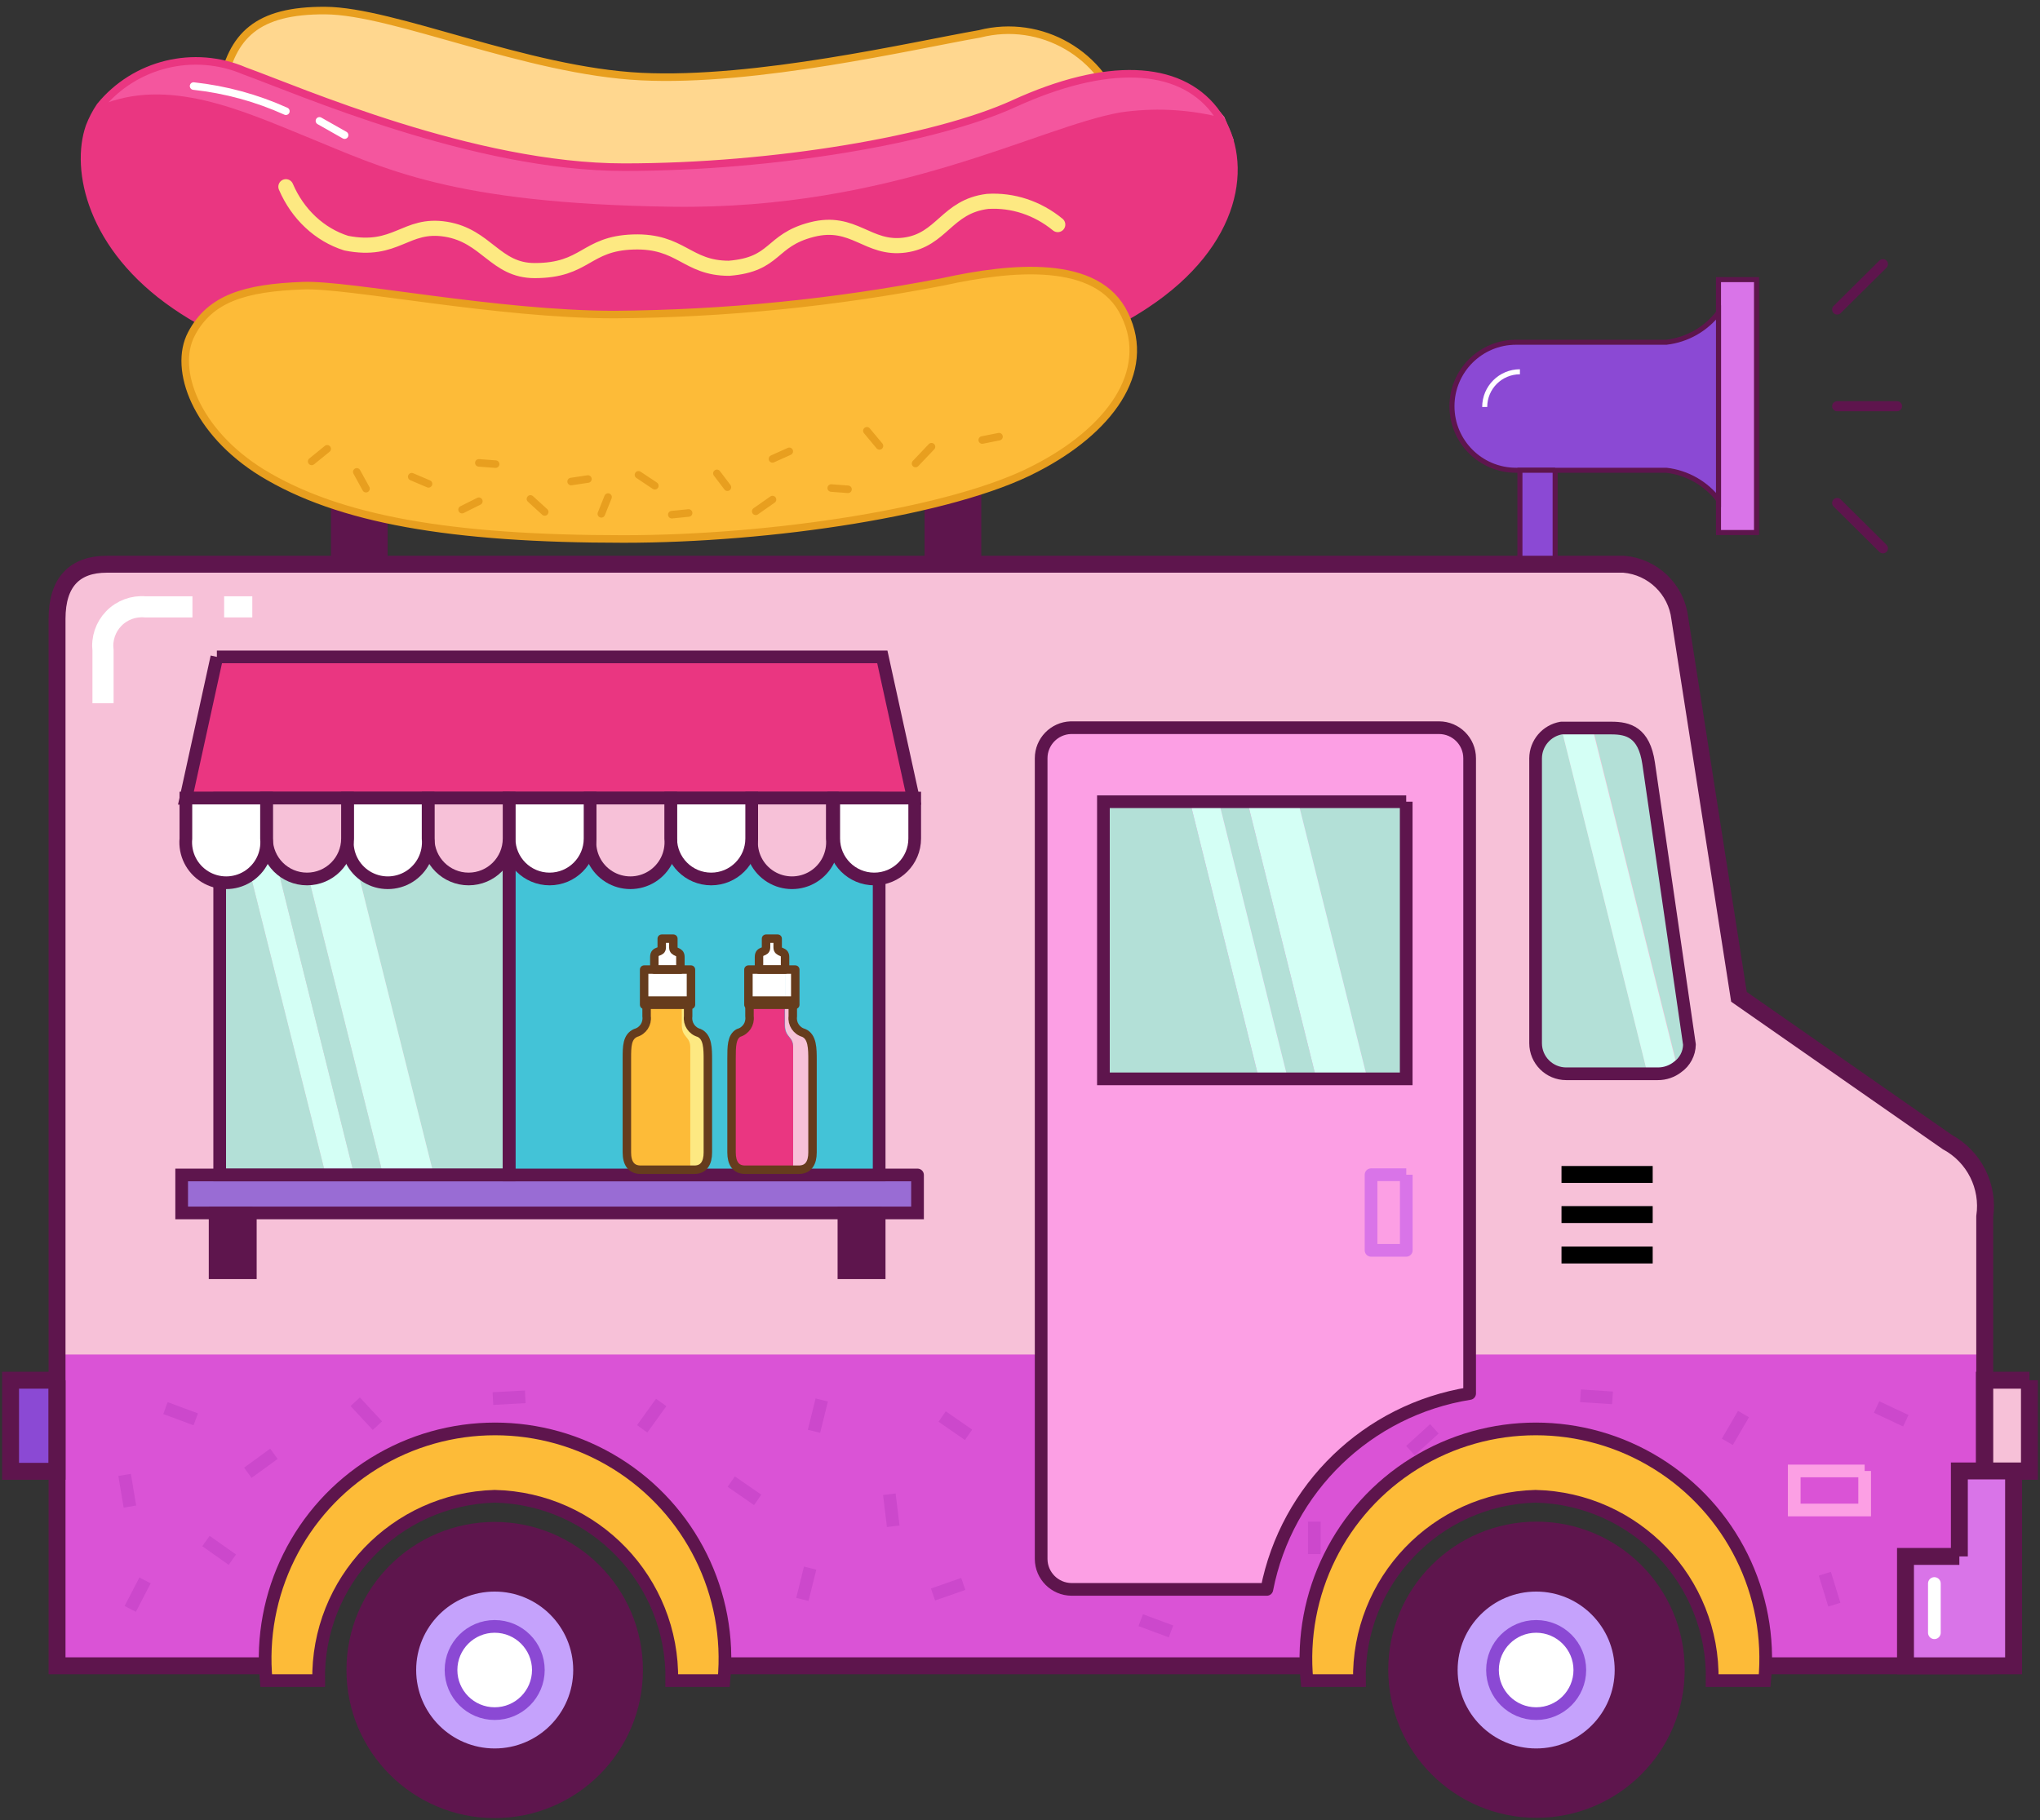 <svg xmlns="http://www.w3.org/2000/svg" xmlns:xlink="http://www.w3.org/1999/xlink" version="1.1" width="243.148" height="217.011" viewBox="-0.252 -0.81 243.148 217.011"><rect x="-0.252" y="-0.81" width="243.148" height="217.011" fill="#333333" stroke="none"/><g><g data-paper-data="{&quot;isPaintingLayer&quot;:true}" fill-rule="nonzero" stroke-linecap="none" stroke-linejoin="none" stroke-miterlimit="10" stroke-dasharray="" stroke-dashoffset="0" font-family="none" font-weight="none" font-size="none" text-anchor="none" style="mix-blend-mode: normal"><g data-paper-data="{&quot;index&quot;:null}" id="Group" stroke-linejoin="miter"><path d="M 209.108 62.678 L 204.576 62.678 L 204.576 32.528 L 209.108 32.528 Z " id="Rectangle" fill="#d974e8" stroke="#5e154d" stroke-width="0.6" stroke-linecap="butt"/><g id="Path"><path d="M 180.446 39.992 L 198.365 39.992 C 200.828 39.708 203.069 38.436 204.576 36.47 L 204.576 58.778 C 203.069 56.812 200.828 55.541 198.365 55.256 L 180.446 55.256 C 176.228 55.256 172.808 51.839 172.808 47.624 C 172.808 43.409 176.228 39.992 180.446 39.992 Z " id="ID0.9750461364164948" fill="#8b49d4" stroke="#5e154d" stroke-width="0.6" stroke-linecap="butt"/><path d="M 185.104 55.256 L 185.104 66.452 L 180.908 66.452 L 180.908 55.256 L 185.104 55.256 " id="ID0.5103195155970752" fill="#8b49d4" stroke="#5e154d" stroke-width="0.6" stroke-linecap="butt"/><path d="M 176.711 47.708 C 176.711 45.392 178.59 43.515 180.908 43.515 " id="ID0.19552338356152177" fill="none" stroke="#ffffff" stroke-width="0.6" stroke-linecap="butt"/><path d="M 225.852 47.624 L 218.718 47.624 " id="ID0.5240193833597004" fill="none" stroke="#5e154d" stroke-width="1.2" stroke-linecap="round"/><path d="M 224.174 64.565 L 218.718 59.155 " id="ID0.7887561917304993" fill="none" stroke="#5e154d" stroke-width="1.2" stroke-linecap="round"/><path d="M 224.174 30.683 L 218.718 36.093 " id="ID0.21348640322685242" fill="none" stroke="#5e154d" stroke-width="1.2" stroke-linecap="round"/></g></g><g data-paper-data="{&quot;index&quot;:null}" id="Group" stroke-linecap="butt" stroke-linejoin="miter"><path d="M 6.593 72.959 C 6.593 68.556 8.733 66.46 12.51 66.46 L 193.338 66.46 C 196.815 66.755 199.604 69.454 200.01 72.917 L 207.06 118.036 L 231.904 135.355 C 235.106 137.092 236.882 140.642 236.352 144.244 L 236.352 161.814 L 6.593 161.814 Z " id="Path" fill="#f7c1d8" stroke-width="1" stroke="none"/><path d="M 236.352 160.682 L 236.352 197.792 L 208.235 197.792 C 208.304 190.961 205.613 184.392 200.771 179.57 C 195.929 174.748 189.346 172.08 182.511 172.171 C 175.774 172.119 169.31 174.831 164.63 179.674 C 159.95 184.517 157.464 191.066 157.751 197.792 L 84.186 197.792 C 83.625 183.805 72.114 172.755 58.105 172.755 C 44.096 172.755 32.585 183.805 32.024 197.792 L 6.593 197.792 L 6.593 160.682 Z " id="Path" fill="#da53d6" stroke-width="1" stroke="none"/></g><path d="M 115.95 54.382 L 115.95 66.5 L 110.705 66.5 L 110.705 54.382 L 115.95 54.382 " data-paper-data="{&quot;index&quot;:null}" id="Path" fill="#5e154d" stroke="#5e154d" stroke-width="1.512" stroke-linecap="round" stroke-linejoin="round"/><path d="M 45.197 54.256 L 45.197 66.374 L 39.952 66.374 L 39.952 54.256 L 45.197 54.256 " data-paper-data="{&quot;index&quot;:null}" id="Path" fill="#5e154d" stroke="#5e154d" stroke-width="1.512" stroke-linecap="round" stroke-linejoin="round"/><g data-paper-data="{&quot;index&quot;:null}" id="Hotdog"><path d="M 123.879 28.271 C 117.348 31.68 96.154 35.257 76.392 34.289 C 56.63 33.321 41.04 30.585 34.635 26.377 C 26.208 20.611 25.028 15.644 26.208 9.541 C 27.388 3.439 30.337 0.408 38.512 0.45 C 46.686 0.493 62.487 7.647 76.181 8.321 C 89.875 8.994 108.541 4.617 116.505 3.228 C 123.849 1.35 131.345 5.693 133.359 12.993 C 134.792 18.001 133.233 23.304 123.879 28.271 Z " id="Path" fill="#ffd78f" stroke="#e89f1f" stroke-width="0.9" stroke-linecap="butt" stroke-linejoin="round"/><path d="M 135.517 15.952 C 125.671 17.662 107.438 26.689 80.984 26.445 C 54.531 26.201 46.734 21.579 37.395 17.752 C 29.619 14.698 7.815 15.987 11.968 11.064 C 16.121 6.141 23.205 5.106 29.25 7.621 C 35.674 9.86 57.41 19.083 75.37 19.083 C 93.33 19.083 110.901 15.949 121.93 11.064 C 132.959 6.178 141.413 7.838 145.681 13.131 L 146.822 15.952 C 142.998 15.168 139.369 15.303 135.517 15.952 Z " id="Path" fill="#f4569e" stroke="none" stroke-width="1" stroke-linecap="butt" stroke-linejoin="miter"/><path d="M 11.678 11.762 C 19.743 8.336 28.569 12.347 36.254 15.481 C 45.587 19.284 53.441 23.462 79.876 23.838 C 106.31 24.214 123.413 14.353 133.252 12.598 C 137.133 12.022 141.091 12.193 144.907 13.1 C 148.707 18.741 147.356 28.351 136.25 35.622 C 122.146 44.856 98.245 48.45 74.597 48.45 C 49.725 48.45 29.962 42.057 20.714 35.705 C 10.537 28.644 8.637 19.409 10.411 14.311 C 10.73 13.415 11.155 12.56 11.678 11.762 Z " id="Path" fill="#ea3681" stroke="none" stroke-width="1" stroke-linecap="butt" stroke-linejoin="miter"/><path d="M 10.411 14.288 C 10.74 13.431 11.165 12.613 11.679 11.851 C 15.83 6.77 22.87 5.053 28.913 7.649 C 35.333 9.96 56.158 19.12 74.111 19.12 C 92.063 19.12 111.283 15.801 120.576 11.557 C 131.6 6.514 140.218 6.85 144.484 12.313 L 144.906 12.901 C 148.708 18.574 147.356 28.239 136.247 35.55 C 122.138 44.836 98.23 48.45 74.575 48.45 C 49.695 48.45 29.927 42.021 20.676 35.634 C 10.538 28.701 8.637 19.414 10.411 14.288 Z " id="Path" fill="none" stroke="#ea3681" stroke-width="0.9" stroke-linecap="butt" stroke-linejoin="round"/><path d="M 123.184 55.049 C 113.328 60.216 91.595 63.45 74.073 63.45 C 53.477 63.45 40.125 61.14 30.986 55.553 C 23.152 50.722 20.33 43.245 22.562 39.003 C 24.794 34.76 28.922 33.5 35.871 33.248 C 41.347 33.038 58.953 36.693 72.978 36.693 C 86.128 36.597 99.24 35.289 112.149 32.786 C 120.193 31.022 130.597 29.93 133.798 36.693 C 137.167 43.581 131.86 50.596 123.184 55.049 Z " id="Path" fill="#fdbb38" stroke="#e89f1f" stroke-width="0.9" stroke-linecap="butt" stroke-linejoin="round"/><path d="M 125.822 25.966 C 123.415 23.992 120.454 23.014 117.458 23.201 C 112.566 23.8 112.022 27.809 107.589 28.409 C 103.157 29.008 101.526 25.275 96.507 26.565 C 91.489 27.856 92.326 30.713 86.638 31.174 C 81.578 31.174 80.951 27.856 75.222 28.04 C 69.493 28.224 69.618 31.45 63.471 31.45 C 58.787 31.45 57.742 27.303 52.891 26.519 C 48.04 25.736 47.037 29.376 41.015 28.178 C 37.849 27.183 35.227 24.731 33.822 21.45 " id="Path" fill="none" stroke="#fde982" stroke-width="1.8" stroke-linecap="round" stroke-linejoin="round"/><path d="M 22.822 9.45 C 26.632 9.866 30.347 10.879 33.822 12.45 " id="Path" fill="none" stroke="#ffffff" stroke-width="0.9" stroke-linecap="round" stroke-linejoin="round"/><path d="M 40.822 15.3 L 37.822 13.6 " id="Path" fill="none" stroke="#ffffff" stroke-width="0.9" stroke-linecap="round" stroke-linejoin="round"/><path d="M 110.772 52.45 L 108.872 54.45 " id="Path" fill="none" stroke="#e89f1f" stroke-width="0.9" stroke-linecap="round" stroke-linejoin="round"/><path d="M 118.822 51.25 L 116.822 51.65 " id="Path" fill="none" stroke="#e89f1f" stroke-width="0.9" stroke-linecap="round" stroke-linejoin="round"/><path d="M 100.822 57.525 L 98.822 57.375 " id="Path" fill="none" stroke="#e89f1f" stroke-width="0.9" stroke-linecap="round" stroke-linejoin="round"/><path d="M 91.822 58.75 L 89.822 60.15 " id="Path" fill="none" stroke="#e89f1f" stroke-width="0.9" stroke-linecap="round" stroke-linejoin="round"/><path d="M 104.572 52.35 L 103.072 50.55 " id="Path" fill="none" stroke="#e89f1f" stroke-width="0.9" stroke-linecap="round" stroke-linejoin="round"/><path d="M 93.822 53 L 91.822 53.9 " id="Path" fill="none" stroke="#e89f1f" stroke-width="0.9" stroke-linecap="round" stroke-linejoin="round"/><path d="M 42.272 55.45 L 43.372 57.45 " id="Path" fill="none" stroke="#e89f1f" stroke-width="0.9" stroke-linecap="round" stroke-linejoin="round"/><path d="M 50.822 56.875 L 48.822 56.025 " id="Path" fill="none" stroke="#e89f1f" stroke-width="0.9" stroke-linecap="round" stroke-linejoin="round"/><path d="M 69.822 56.3 L 67.822 56.6 " id="Path" fill="none" stroke="#e89f1f" stroke-width="0.9" stroke-linecap="round" stroke-linejoin="round"/><path d="M 58.822 54.525 L 56.822 54.375 " id="Path" fill="none" stroke="#e89f1f" stroke-width="0.9" stroke-linecap="round" stroke-linejoin="round"/><path d="M 36.897 54.2 L 38.747 52.7 " id="Path" fill="none" stroke="#e89f1f" stroke-width="0.9" stroke-linecap="round" stroke-linejoin="round"/><path d="M 56.822 58.95 L 54.822 59.95 " id="Path" fill="none" stroke="#e89f1f" stroke-width="0.9" stroke-linecap="round" stroke-linejoin="round"/><path d="M 85.197 55.625 L 86.447 57.275 " id="Path" fill="none" stroke="#e89f1f" stroke-width="0.9" stroke-linecap="round" stroke-linejoin="round"/><path d="M 79.822 60.55 L 81.822 60.35 " id="Path" fill="none" stroke="#e89f1f" stroke-width="0.9" stroke-linecap="round" stroke-linejoin="round"/><path d="M 64.672 60.225 L 62.972 58.675 " id="Path" fill="none" stroke="#e89f1f" stroke-width="0.9" stroke-linecap="round" stroke-linejoin="round"/><path d="M 71.422 60.45 L 72.222 58.45 " id="Path" fill="none" stroke="#e89f1f" stroke-width="0.9" stroke-linecap="round" stroke-linejoin="round"/><path d="M 75.847 55.8 L 77.797 57.1 " id="Path" fill="none" stroke="#e89f1f" stroke-width="0.9" stroke-linecap="round" stroke-linejoin="round"/></g><g data-paper-data="{&quot;index&quot;:null}" id="Group" stroke-linecap="butt"><path d="M 191.798 85.947 C 193.813 85.947 195.701 86.45 196.247 90.14 L 201.114 123.686 C 201.095 124.757 200.565 125.754 199.688 126.37 L 189.532 85.738 Z " id="Path" fill="#b3e0d7" stroke="none" stroke-width="1" stroke-linejoin="miter"/><path d="M 185.839 85.989 L 196.163 127.376 L 186.427 127.376 C 184.41 127.376 182.776 125.743 182.776 123.728 L 182.776 89.595 C 182.79 87.811 184.08 86.293 185.839 85.989 Z " id="Path" fill="#b3e0d7" stroke="none" stroke-width="1" stroke-linejoin="miter"/><path d="M 186.427 85.947 L 189.532 85.947 L 199.688 126.58 C 199.016 127.102 198.188 127.383 197.338 127.376 L 196.163 127.376 L 185.839 85.989 Z " id="Path" fill="#d4fff5" stroke="none" stroke-width="1" stroke-linejoin="miter"/><path d="M 185.839 85.989 L 191.798 85.989 C 193.813 85.989 195.701 86.492 196.247 90.182 L 201.114 123.728 C 201.095 124.799 200.565 125.796 199.688 126.412 C 199.016 126.934 198.188 127.215 197.338 127.209 L 186.427 127.209 C 184.41 127.209 182.776 125.575 182.776 123.561 L 182.776 89.595 C 182.79 87.811 184.08 86.293 185.839 85.989 Z " id="Path" fill="none" stroke="#5e154d" stroke-width="1.512" stroke-linejoin="round"/></g><g data-paper-data="{&quot;index&quot;:null}" id="Group" stroke-linejoin="miter"><path d="M 60.429 94.362 L 60.429 139.272 L 51.448 139.272 L 40.201 94.362 L 60.429 94.362 " id="Path" fill="#b3e0d7" stroke="none" stroke-width="1" stroke-linecap="butt"/><path d="M 40.201 94.362 L 51.448 139.272 L 45.405 139.272 L 34.158 94.362 L 40.201 94.362 " id="Path" fill="#d4fff5" stroke="none" stroke-width="1" stroke-linecap="butt"/><path d="M 30.759 94.362 L 41.964 139.272 L 38.565 139.272 L 27.318 94.362 L 30.759 94.362 " id="Path" fill="#d4fff5" stroke="none" stroke-width="1" stroke-linecap="butt"/><path d="M 34.158 94.362 L 45.405 139.272 L 41.964 139.272 L 30.759 94.362 L 34.158 94.362 " id="Path" fill="#b3e0d7" stroke="none" stroke-width="1" stroke-linecap="butt"/><path d="M 25.933 94.362 L 27.318 94.362 L 38.565 139.272 L 25.933 139.272 L 25.933 94.362 " id="Path" fill="#b3e0d7" stroke="none" stroke-width="1" stroke-linecap="butt"/><g id="Path"><path d="M 109.108 139.272 L 109.108 143.8 L 21.401 143.8 L 21.401 139.272 L 109.108 139.272 " id="ID0.20175496069714427" fill="#996cd4" stroke-linecap="round" stroke-width="1.512" stroke="#5e154d"/><path d="M 25.598 77.505 L 65.171 77.505 L 65.297 77.505 L 104.912 77.505 L 108.605 94.362 L 65.297 94.362 L 65.171 94.362 L 21.905 94.362 L 25.598 77.505 " id="ID0.028750764671713114" fill="#ea3681" stroke-linecap="butt" stroke-width="1.512" stroke="#5e154d"/><path d="M 104.534 94.362 L 104.534 139.272 L 60.429 139.272 L 60.429 94.362 L 104.534 94.362 " id="ID0.2692203684709966" fill="#43c3d7" stroke-linecap="round" stroke-width="1.512" stroke="#5e154d"/><path d="M 104.534 143.8 L 104.534 150.929 L 100.337 150.929 L 100.337 143.8 L 104.534 143.8 " id="ID0.75192845845595" fill="#5e154d" stroke-linecap="round" stroke-width="1.512" stroke="#5e154d"/><path d="M 29.584 143.8 L 29.584 150.929 L 25.388 150.929 L 25.388 143.8 L 29.584 143.8 " id="ID0.27690320229157805" fill="#5e154d" stroke-linecap="round" stroke-width="1.512" stroke="#5e154d"/><path d="M 60.429 94.362 L 60.429 139.272 L 25.933 139.272 L 25.933 94.362 L 60.429 94.362 " id="ID0.32834444753825665" fill="none" stroke-linecap="round" stroke-width="1.512" stroke="#5e154d"/></g></g><g data-paper-data="{&quot;index&quot;:null}" id="Group" stroke-linecap="butt"><path d="M 127.368 85.947 L 171.263 85.947 C 173.28 85.947 174.914 87.581 174.914 89.595 L 174.914 165.325 C 162.753 167.277 153.103 176.602 150.742 188.681 L 127.452 188.681 C 125.468 188.659 123.865 187.057 123.843 185.075 L 123.843 89.595 C 123.842 87.629 125.401 86.015 127.368 85.947 Z " id="Path" fill="#fc9fe4" stroke="#5e154d" stroke-width="1.512" stroke-linejoin="round"/><path d="M 167.361 94.795 L 167.361 127.88 L 162.744 127.88 L 154.477 94.795 L 167.361 94.795 " id="Path" fill="#b3e0d7" stroke="none" stroke-width="1" stroke-linejoin="miter"/><path d="M 154.477 94.795 L 162.744 127.88 L 156.659 127.88 L 148.434 94.795 L 154.477 94.795 " id="Path" fill="#d4fff5" stroke="none" stroke-width="1" stroke-linejoin="miter"/><path d="M 148.434 94.795 L 156.659 127.88 L 153.26 127.88 L 145.035 94.795 L 148.434 94.795 " id="Path" fill="#b3e0d7" stroke="none" stroke-width="1" stroke-linejoin="miter"/><path d="M 145.035 94.795 L 153.26 127.88 L 149.819 127.88 L 141.594 94.795 L 145.035 94.795 " id="Path" fill="#d4fff5" stroke="none" stroke-width="1" stroke-linejoin="miter"/><path d="M 131.271 94.795 L 141.594 94.795 L 149.819 127.88 L 131.271 127.88 L 131.271 94.795 " id="Path" fill="#b3e0d7" stroke="none" stroke-width="1" stroke-linejoin="miter"/><path d="M 167.361 139.243 L 167.361 148.259 L 163.164 148.259 L 163.164 139.243 L 167.361 139.243 " id="Path" fill="none" stroke="#d974e8" stroke-width="1.512" stroke-linejoin="round"/></g><g data-paper-data="{&quot;index&quot;:null}" id="Group" stroke-linejoin="miter"><g id="Path" stroke-linecap="butt"><path d="M 241.636 163.743 L 241.636 174.603 L 236.265 174.603 L 236.265 163.743 L 241.636 163.743 " id="ID0.0020001675002276897" fill="#f7c1d8" stroke="#5e154d" stroke-width="2.016"/><path d="M 221.996 174.561 L 221.996 179.216 L 213.603 179.216 L 213.603 174.561 L 221.996 174.561 " id="ID0.5075748595409095" fill="none" stroke="#fc9fe4" stroke-width="1.512"/><path d="M 6.547 163.743 L 6.547 174.603 L 1.008 174.603 L 1.008 163.743 L 6.547 163.743 " id="ID0.8438299517147243" fill="#8b49d4" stroke="#5e154d" stroke-width="2.016"/><path d="M 196.733 139.212 L 185.864 139.212 " id="ID0.4244517828337848" fill="none" stroke="#000000" stroke-width="2.016"/><path d="M 185.864 143.993 L 196.733 143.993 " id="ID0.8089206786826253" fill="none" stroke="#000000" stroke-width="2.016"/><path d="M 185.864 148.815 L 196.733 148.815 " id="ID0.28445054357871413" fill="none" stroke="#000000" stroke-width="2.016"/><path d="M 12.464 66.46 L 193.292 66.46 C 196.769 66.755 199.558 69.454 199.965 72.917 L 207.015 118.036 L 231.858 135.355 C 235.06 137.092 236.836 140.642 236.307 144.244 L 236.307 197.792 L 208.19 197.792 C 208.179 190.912 205.414 184.323 200.51 179.494 C 195.606 174.665 188.972 171.998 182.088 172.087 C 168.514 173.059 157.912 184.197 157.622 197.792 L 84.141 197.792 C 84.072 183.436 72.405 171.836 58.039 171.836 C 43.686 171.836 32.859 185.338 32.482 197.792 L 6.547 197.792 L 6.547 72.959 C 6.547 68.556 8.687 66.46 12.464 66.46 Z " id="ID0.24063522135838866" fill="none" stroke="#5e154d" stroke-width="2.016"/></g><path d="M 233.285 184.751 L 233.285 174.561 L 239.748 174.561 L 239.748 197.792 L 226.864 197.792 L 226.864 184.751 L 233.285 184.751 " id="Path" fill="#d974e8" stroke="#5e154d" stroke-width="2.016" stroke-linecap="butt"/><path d="M 182.759 177.58 C 170.911 177.901 161.542 187.713 161.776 199.553 L 155.524 199.553 C 154.526 189.19 159.496 179.158 168.348 173.668 C 177.2 168.177 188.402 168.177 197.254 173.668 C 206.106 179.158 211.076 189.19 210.078 199.553 L 203.826 199.553 C 204.06 187.681 194.64 177.855 182.759 177.58 Z " id="Path" fill="#fdbb38" stroke="#5e154d" stroke-width="1.512" stroke-linecap="butt"/><path d="M 58.71 177.58 C 46.872 177.923 37.515 187.721 37.727 199.553 L 31.475 199.553 C 30.477 189.19 35.447 179.158 44.299 173.668 C 53.151 168.177 64.353 168.177 73.205 173.668 C 82.057 179.158 87.027 189.19 86.029 199.553 L 79.818 199.553 C 80.029 187.674 70.597 177.855 58.71 177.58 Z " id="Path" fill="#fdbb38" stroke="#5e154d" stroke-width="1.512" stroke-linecap="butt"/><path d="M 230.306 193.85 L 230.306 187.98 " id="Path" fill="none" stroke="#ffffff" stroke-width="1.512" stroke-linecap="round"/></g><g data-paper-data="{&quot;index&quot;:null}" id="Group" stroke-linejoin="miter"><g id="Path" stroke-linecap="butt"><path d="M 12.027 83.031 L 12.027 76.741 C 11.857 75.347 12.326 73.95 13.304 72.941 C 14.281 71.931 15.663 71.417 17.063 71.541 L 22.686 71.541 " id="ID0.91263118525967" stroke-width="2.52" fill="none" stroke="#ffffff"/><path d="M 29.82 71.541 L 26.463 71.541 " id="ID0.1069753598421812" stroke-width="2.52" fill="none" stroke="#ffffff"/></g><g id="Path" stroke-linecap="butt"><path d="M 112.044 168.071 L 115.191 170.252 " id="ID0.8272302024997771" stroke-width="1.512" fill="none" stroke="#cc48cc"/><path d="M 96.768 169.832 L 97.692 166.1 " id="ID0.16506824735552073" stroke-width="1.512" fill="none" stroke="#cc48cc"/><path d="M 105.749 177.338 L 106.211 181.154 " id="ID0.6830048202537" stroke-width="1.512" fill="none" stroke="#cc48cc"/><path d="M 135.712 192.35 L 139.321 193.692 " id="ID0.7572692004032433" stroke-width="1.512" fill="none" stroke="#cc48cc"/><path d="M 223.419 166.939 L 226.902 168.574 " id="ID0.35042035346850753" stroke-width="1.512" fill="none" stroke="#cc48cc"/><path d="M 217.25 186.815 L 218.384 190.505 " id="ID0.2845806423574686" stroke-width="1.512" fill="none" stroke="#cc48cc"/><path d="M 205.626 171.09 L 207.557 167.778 " id="ID0.3505315533839166" stroke-width="1.512" fill="none" stroke="#cc48cc"/><path d="M 188.127 165.597 L 191.945 165.849 " id="ID0.6483545047231019" stroke-width="1.512" fill="none" stroke="#cc48cc"/><path d="M 167.857 172.139 L 170.711 169.539 " id="ID0.008866059128195047" stroke-width="1.512" fill="none" stroke="#cc48cc"/><path d="M 156.401 180.609 L 156.401 184.467 " id="ID0.625361786223948" stroke-width="1.512" fill="none" stroke="#cc48cc"/><path d="M 95.384 189.876 L 96.307 186.144 " id="ID0.2788260099478066" stroke-width="1.512" fill="none" stroke="#cc48cc"/><path d="M 86.907 175.829 L 90.054 178.009 " id="ID0.9916154206730425" stroke-width="1.512" fill="none" stroke="#cc48cc"/><path d="M 78.556 166.394 L 76.289 169.539 " id="ID0.8841637964360416" stroke-width="1.512" fill="none" stroke="#cc48cc"/><path d="M 62.357 165.723 L 58.496 165.933 " id="ID0.9111444693990052" stroke-width="1.512" fill="none" stroke="#cc48cc"/><path d="M 44.732 169.161 L 42.088 166.31 " id="ID0.7042004251852632" stroke-width="1.512" fill="none" stroke="#cc48cc"/><path d="M 29.288 174.78 L 32.394 172.516 " id="ID0.7419874328188598" stroke-width="1.512" fill="none" stroke="#cc48cc"/><path d="M 19.469 167.065 L 23.078 168.407 " id="ID0.3621298186480999" stroke-width="1.512" fill="none" stroke="#cc48cc"/><path d="M 14.601 175.032 L 15.23 178.806 " id="ID0.9594456795603037" stroke-width="1.512" fill="none" stroke="#cc48cc"/><path d="M 15.272 191.008 L 17.035 187.612 " id="ID0.784473511390388" stroke-width="1.512" fill="none" stroke="#cc48cc"/><path d="M 24.295 182.915 L 27.442 185.138 " id="ID0.1440156209282577" stroke-width="1.512" fill="none" stroke="#cc48cc"/><path d="M 114.562 188.031 L 110.953 189.289 " id="ID0.9735468523576856" stroke-width="1.512" fill="none" stroke="#cc48cc"/></g><path d="M 167.354 94.772 L 167.354 127.814 L 131.264 127.814 L 131.264 94.772 L 167.354 94.772 " id="Path" fill="none" stroke="#5e154d" stroke-width="1.512" stroke-linecap="butt"/><g id="Path" stroke-linecap="butt"><path d="M 108.772 94.339 L 108.772 99.161 C 108.772 101.825 106.611 103.984 103.946 103.984 C 101.281 103.984 99.12 101.825 99.12 99.161 L 99.12 94.339 Z " id="ID0.021298525389283895" fill="#ffffff" stroke-width="1.512" stroke="#5e154d"/><path d="M 98.952 94.339 L 98.952 99.161 C 99.123 100.984 98.246 102.746 96.689 103.71 C 95.132 104.674 93.163 104.674 91.605 103.71 C 90.048 102.746 89.171 100.984 89.342 99.161 L 89.342 94.339 Z " id="ID0.816502305213362" fill="#f7c1d8" stroke-width="1.512" stroke="#5e154d"/><path d="M 89.342 94.339 L 89.342 99.161 C 89.342 101.825 87.181 103.984 84.516 103.984 C 81.851 103.984 79.69 101.825 79.69 99.161 L 79.69 94.339 Z " id="ID0.7676572157070041" fill="#ffffff" stroke-width="1.512" stroke="#5e154d"/><path d="M 79.69 94.339 L 79.69 99.161 C 79.861 100.984 78.984 102.746 77.427 103.71 C 75.87 104.674 73.901 104.674 72.343 103.71 C 70.786 102.746 69.909 100.984 70.08 99.161 L 70.08 94.339 Z " id="ID0.2727248133160174" fill="#f7c1d8" stroke-width="1.512" stroke="#5e154d"/><path d="M 70.08 94.339 L 70.08 99.161 C 70.08 101.825 67.919 103.984 65.254 103.984 C 62.589 103.984 60.428 101.825 60.428 99.161 L 60.428 94.339 Z " id="ID0.14141784282401204" fill="#ffffff" stroke-width="1.512" stroke="#5e154d"/><path d="M 60.428 94.339 L 60.428 99.161 C 60.428 101.825 58.267 103.984 55.602 103.984 C 52.937 103.984 50.776 101.825 50.776 99.161 L 50.776 94.339 Z " id="ID0.97341039031744" fill="#f7c1d8" stroke-width="1.512" stroke="#5e154d"/><path d="M 50.776 94.339 L 50.776 99.161 C 50.947 100.984 50.07 102.746 48.513 103.71 C 46.956 104.674 44.987 104.674 43.429 103.71 C 41.872 102.746 40.995 100.984 41.166 99.161 L 41.166 94.339 Z " id="ID0.9614425809122622" fill="#ffffff" stroke-width="1.512" stroke="#5e154d"/><path d="M 41.166 94.339 L 41.166 99.161 C 41.166 101.825 39.005 103.984 36.34 103.984 C 33.675 103.984 31.514 101.825 31.514 99.161 L 31.514 94.339 Z " id="ID0.904340616427362" fill="#f7c1d8" stroke-width="1.512" stroke="#5e154d"/><path d="M 31.514 94.339 L 31.514 99.161 C 31.685 100.984 30.808 102.746 29.251 103.71 C 27.694 104.674 25.725 104.674 24.167 103.71 C 22.61 102.746 21.733 100.984 21.904 99.161 L 21.904 94.339 Z " id="ID0.8952499884180725" fill="#ffffff" stroke-width="1.512" stroke="#5e154d"/></g><path d="M 194.658 186.493 C 197.674 189.506 199.541 193.668 199.541 198.261 C 199.541 202.854 197.674 207.015 194.658 210.029 C 191.642 213.043 187.477 214.908 182.881 214.908 C 178.285 214.908 174.12 213.043 171.104 210.029 C 168.088 207.015 166.221 202.854 166.221 198.261 C 166.221 193.668 168.088 189.506 171.104 186.493 C 174.12 183.479 178.285 181.614 182.881 181.614 C 187.477 181.614 191.642 183.479 194.658 186.493 Z " id="Oval" fill="#5e154d" stroke="#5e154d" stroke-width="2.016" stroke-linecap="round"/></g><path d="M 189.102 192.039 C 190.705 193.641 191.698 195.853 191.698 198.294 C 191.698 200.735 190.705 202.947 189.102 204.548 C 187.5 206.15 185.286 207.141 182.843 207.141 C 180.4 207.141 178.186 206.15 176.583 204.548 C 174.98 202.947 173.988 200.735 173.988 198.294 C 173.988 195.853 174.98 193.641 176.583 192.039 C 178.186 190.437 180.4 189.446 182.843 189.446 C 185.286 189.446 187.5 190.437 189.102 192.039 Z " data-paper-data="{&quot;index&quot;:null}" id="Oval" fill="#c5a2fc" stroke="#c5a2fc" stroke-width="1.008" stroke-linecap="butt" stroke-linejoin="miter"/><path d="M 186.522 194.618 C 187.464 195.559 188.047 196.859 188.047 198.294 C 188.047 199.728 187.464 201.028 186.522 201.969 C 185.58 202.911 184.279 203.493 182.843 203.493 C 181.407 203.493 180.106 202.911 179.164 201.969 C 178.222 201.028 177.639 199.728 177.639 198.294 C 177.639 196.859 178.222 195.559 179.164 194.618 C 180.106 193.677 181.407 193.094 182.843 193.094 C 184.279 193.094 185.58 193.677 186.522 194.618 Z " data-paper-data="{&quot;index&quot;:null}" id="Oval" fill="#ffffff" stroke="#8b49d4" stroke-width="1.512" stroke-linecap="round" stroke-linejoin="round"/><path d="M 70.487 186.525 C 73.503 189.539 75.37 193.701 75.37 198.294 C 75.37 202.886 73.503 207.048 70.487 210.062 C 67.471 213.075 63.306 214.941 58.71 214.941 C 54.114 214.941 49.949 213.075 46.933 210.062 C 43.917 207.048 42.05 202.886 42.05 198.294 C 42.05 193.701 43.917 189.539 46.933 186.525 C 49.949 183.512 54.114 181.647 58.71 181.647 C 63.306 181.647 67.471 183.512 70.487 186.525 Z " data-paper-data="{&quot;index&quot;:null}" id="Oval" fill="#5e154d" stroke="#5e154d" stroke-width="2.016" stroke-linecap="round" stroke-linejoin="round"/><path d="M 64.969 192.039 C 66.572 193.641 67.565 195.853 67.565 198.294 C 67.565 200.735 66.572 202.947 64.969 204.548 C 63.367 206.15 61.153 207.141 58.71 207.141 C 56.267 207.141 54.053 206.15 52.45 204.548 C 50.848 202.947 49.855 200.735 49.855 198.294 C 49.855 195.853 50.848 193.641 52.45 192.039 C 54.053 190.437 56.267 189.446 58.71 189.446 C 61.153 189.446 63.367 190.437 64.969 192.039 Z " data-paper-data="{&quot;index&quot;:null}" id="Oval" fill="#c5a2fc" stroke="#c5a2fc" stroke-width="1.008" stroke-linecap="butt" stroke-linejoin="miter"/><path d="M 62.389 194.618 C 63.331 195.559 63.914 196.859 63.914 198.294 C 63.914 199.728 63.331 201.028 62.389 201.969 C 61.447 202.911 60.146 203.493 58.71 203.493 C 57.274 203.493 55.973 202.911 55.031 201.969 C 54.089 201.028 53.506 199.728 53.506 198.294 C 53.506 196.859 54.089 195.559 55.031 194.618 C 55.973 193.677 57.274 193.094 58.71 193.094 C 60.146 193.094 61.447 193.677 62.389 194.618 Z " data-paper-data="{&quot;index&quot;:null}" id="Oval" fill="#ffffff" stroke="#8b49d4" stroke-width="1.512" stroke-linecap="round" stroke-linejoin="round"/><g data-paper-data="{&quot;index&quot;:null}" id="Group"><g id="Path" stroke-linecap="butt" stroke-linejoin="miter"><path d="M 91.051 112.146 L 91.051 111.097 L 92.436 111.097 L 92.436 112.146 C 92.436 112.858 93.317 112.481 93.317 113.278 L 93.317 114.787 L 90.212 114.787 L 90.212 113.278 C 90.212 112.397 91.051 112.858 91.051 112.146 Z " id="ID0.46123841870576143" stroke-width="1" fill="#ffffff" stroke="none"/><path d="M 93.317 114.787 L 93.905 114.787 C 94.259 114.809 94.535 115.103 94.534 115.458 L 94.534 117.806 C 94.535 118.161 94.259 118.455 93.905 118.477 L 93.317 118.477 Z " id="ID0.8487621848471463" stroke-width="1" fill="#ffffff" stroke="none"/><path d="M 91.765 118.477 L 89.624 118.477 C 89.254 118.477 88.953 118.177 88.953 117.806 L 88.953 115.458 C 88.953 115.088 89.254 114.787 89.624 114.787 L 93.317 114.787 L 93.317 118.477 Z " id="ID0.6399232763797045" stroke-width="1" fill="#ffffff" stroke="none"/></g><path d="M 93.319 121.371 L 93.319 118.477 L 94.242 118.477 L 94.242 120.364 C 94.125 121.253 94.679 122.093 95.543 122.335 C 96.592 122.796 96.592 124.18 96.592 125.606 L 96.592 136.592 C 96.592 137.85 96.089 138.647 94.956 138.647 L 94.284 138.647 C 94.284 135.124 94.284 126.067 94.284 124.054 C 94.326 122.712 93.319 122.922 93.319 121.371 Z " id="Path" fill="#f7c1d8" stroke="none" stroke-width="1" stroke-linecap="butt" stroke-linejoin="miter"/><path d="M 87.779 122.335 C 88.643 122.093 89.197 121.253 89.08 120.364 L 89.08 118.477 L 93.277 118.477 L 93.277 121.371 C 93.277 122.922 94.284 122.712 94.284 124.054 L 94.284 138.647 L 88.535 138.647 C 87.444 138.647 86.94 137.85 86.94 136.592 L 86.94 125.396 C 86.94 123.97 86.94 122.796 87.779 122.335 Z " id="Path" fill="#ea3681" stroke="none" stroke-width="1" stroke-linecap="butt" stroke-linejoin="miter"/><path d="M 94.536 118.98 L 88.954 118.98 L 88.954 114.787 L 94.536 114.787 Z " id="Rectangle" fill="none" stroke="#663c1d" stroke-width="1.008" stroke-linecap="round" stroke-linejoin="round"/><path d="M 91.053 112.146 L 91.053 111.097 L 92.438 111.097 L 92.438 112.146 C 92.438 112.858 93.319 112.481 93.319 113.278 L 93.319 114.787 L 90.213 114.787 L 90.213 113.278 C 90.213 112.397 91.053 112.858 91.053 112.146 Z " id="Path" fill="none" stroke="#663c1d" stroke-width="1.008" stroke-linecap="round" stroke-linejoin="round"/><path d="M 87.779 122.335 C 88.643 122.093 89.197 121.253 89.08 120.364 L 89.08 118.477 L 94.242 118.477 L 94.242 120.364 C 94.125 121.253 94.679 122.093 95.543 122.335 C 96.592 122.796 96.592 124.18 96.592 125.606 L 96.592 136.592 C 96.592 137.85 96.089 138.647 94.956 138.647 L 88.535 138.647 C 87.444 138.647 86.94 137.85 86.94 136.592 L 86.94 125.396 C 86.94 123.97 86.94 122.796 87.779 122.335 Z " id="Path" fill="none" stroke="#663c1d" stroke-width="1.008" stroke-linecap="round" stroke-linejoin="round"/></g><g data-paper-data="{&quot;index&quot;:null}" id="Group"><g id="Path" stroke-linecap="butt" stroke-linejoin="miter"><path d="M 78.619 112.146 L 78.619 111.097 L 80.004 111.097 L 80.004 112.146 C 80.004 112.858 80.843 112.481 80.843 113.278 L 80.843 114.787 L 77.738 114.787 L 77.738 113.278 C 77.738 112.397 78.619 112.858 78.619 112.146 Z " id="ID0.44330265559256077" stroke-width="1" fill="#ffffff" stroke="none"/><path d="M 80.843 114.787 L 81.431 114.787 C 81.802 114.787 82.102 115.088 82.102 115.458 L 82.102 117.806 C 82.102 118.177 81.802 118.477 81.431 118.477 L 80.843 118.477 Z " id="ID0.6920376461930573" stroke-width="1" fill="#ffffff" stroke="none"/><path d="M 79.374 118.477 L 77.234 118.477 C 76.88 118.455 76.604 118.161 76.605 117.806 L 76.605 115.458 C 76.604 115.103 76.88 114.809 77.234 114.787 L 80.927 114.787 L 80.927 118.477 Z " id="ID0.744662172626704" stroke-width="1" fill="#ffffff" stroke="none"/></g><path d="M 80.845 121.371 L 80.845 118.477 L 81.768 118.477 L 81.768 120.364 C 81.651 121.253 82.205 122.093 83.069 122.335 C 84.118 122.796 84.118 124.18 84.118 125.606 L 84.118 136.592 C 84.118 137.85 83.614 138.647 82.523 138.647 L 81.81 138.647 C 81.81 135.124 81.81 126.067 81.81 124.054 C 81.852 122.712 80.845 122.922 80.845 121.371 Z " id="Path" fill="#fde982" stroke="none" stroke-width="1" stroke-linecap="butt" stroke-linejoin="miter"/><path d="M 75.515 122.335 C 76.379 122.093 76.933 121.253 76.816 120.364 L 76.816 118.477 L 81.013 118.477 L 81.013 121.371 C 81.013 122.922 82.02 122.712 82.02 124.054 L 82.02 138.647 L 76.313 138.647 C 75.179 138.647 74.676 137.85 74.676 136.592 L 74.676 125.396 C 74.466 123.97 74.466 122.796 75.515 122.335 Z " id="Path" fill="#fdbb38" stroke="none" stroke-width="1" stroke-linecap="butt" stroke-linejoin="miter"/><path d="M 82.104 118.98 L 76.522 118.98 L 76.522 114.787 L 82.104 114.787 Z " id="Rectangle" fill="none" stroke="#663c1d" stroke-width="1.008" stroke-linecap="round" stroke-linejoin="round"/><path d="M 78.621 112.146 L 78.621 111.097 L 80.005 111.097 L 80.005 112.146 C 80.005 112.858 80.845 112.481 80.845 113.278 L 80.845 114.787 L 77.739 114.787 L 77.739 113.278 C 77.739 112.397 78.621 112.858 78.621 112.146 Z " id="Path" fill="none" stroke="#663c1d" stroke-width="1.008" stroke-linecap="round" stroke-linejoin="round"/><path d="M 75.515 122.335 C 76.379 122.093 76.933 121.253 76.816 120.364 L 76.816 118.477 L 81.768 118.477 L 81.768 120.364 C 81.651 121.253 82.205 122.093 83.069 122.335 C 84.118 122.796 84.118 124.18 84.118 125.606 L 84.118 136.592 C 84.118 137.85 83.614 138.647 82.523 138.647 L 76.103 138.647 C 74.97 138.647 74.466 137.85 74.466 136.592 L 74.466 125.396 C 74.466 123.97 74.466 122.796 75.515 122.335 Z " id="Path" fill="none" stroke="#663c1d" stroke-width="1.008" stroke-linecap="round" stroke-linejoin="round"/></g></g></g></svg>